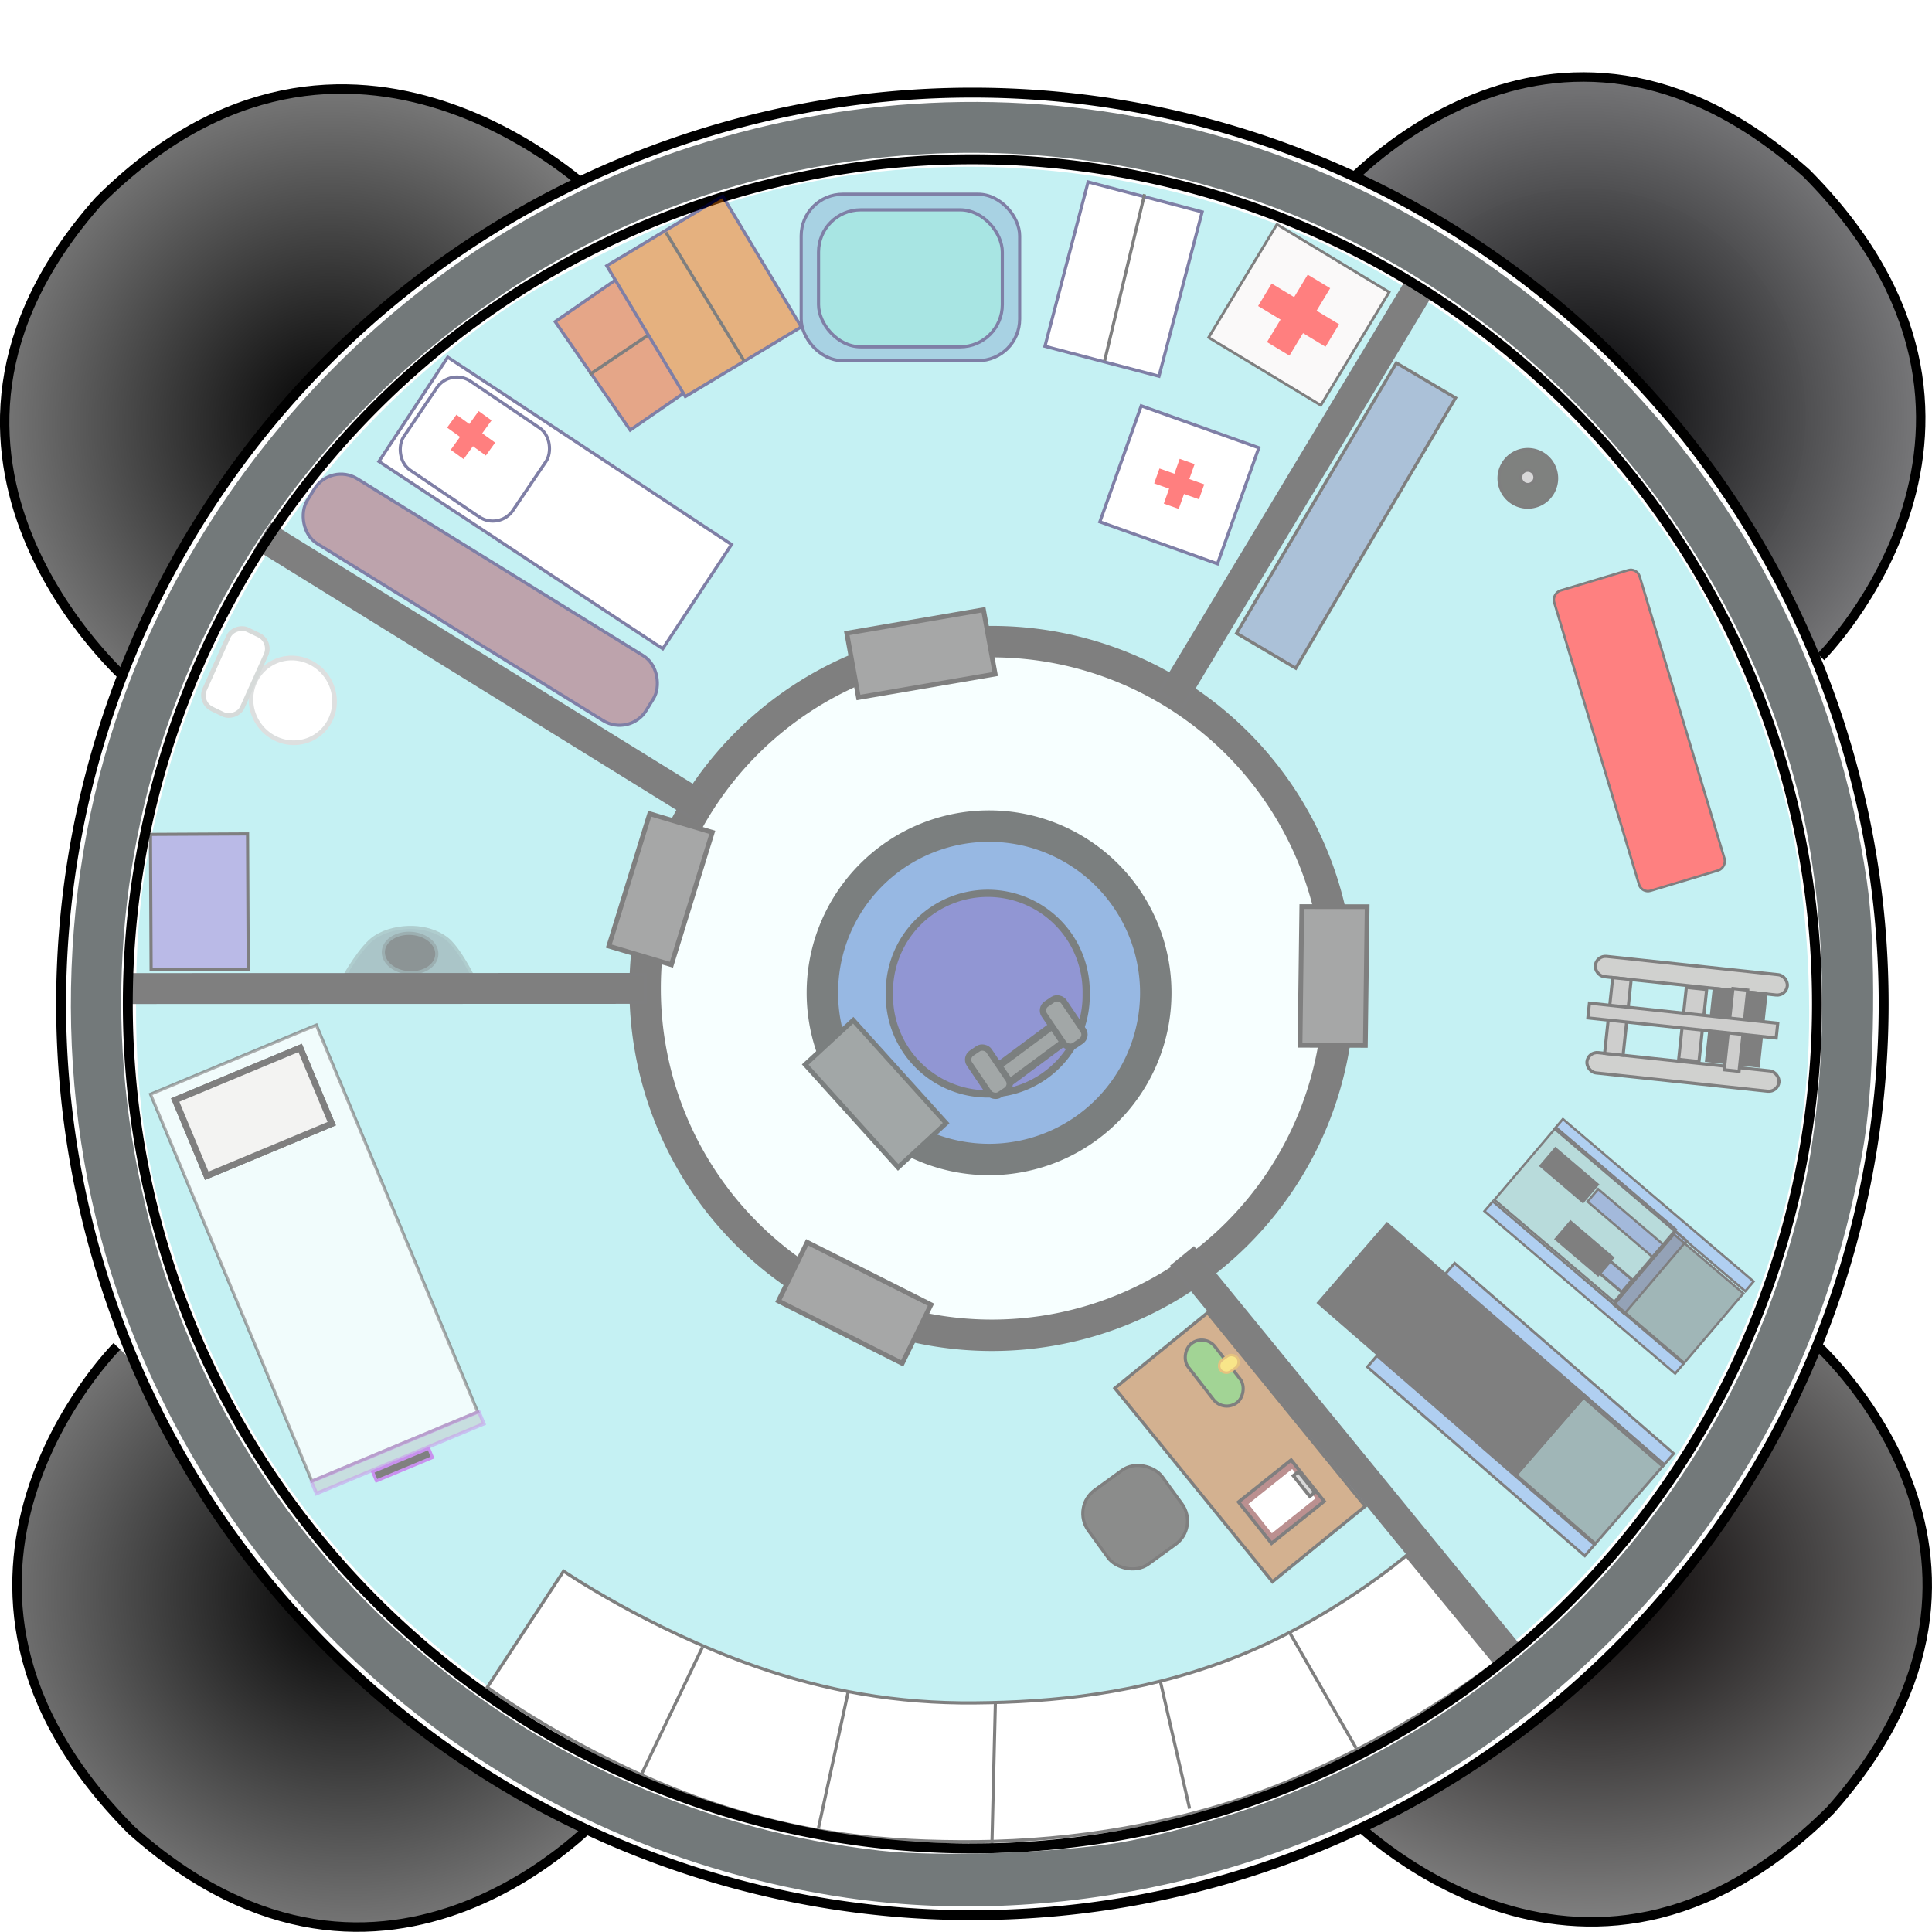 <?xml version="1.0" encoding="UTF-8" standalone="no"?>
<!-- Created with Inkscape (http://www.inkscape.org/) -->

<svg
   xmlns:dc="http://purl.org/dc/elements/1.1/"
   xmlns:cc="http://creativecommons.org/ns#"
   xmlns:rdf="http://www.w3.org/1999/02/22-rdf-syntax-ns#"
   xmlns:svg="http://www.w3.org/2000/svg"
   xmlns="http://www.w3.org/2000/svg"
   xmlns:xlink="http://www.w3.org/1999/xlink"
   xmlns:sodipodi="http://sodipodi.sourceforge.net/DTD/sodipodi-0.dtd"
   xmlns:inkscape="http://www.inkscape.org/namespaces/inkscape"
   width="61.465"
   height="61.46"
   id="svg2396"
   sodipodi:version="0.32"
   inkscape:version="0.47 r22583"
   sodipodi:docname="medical_hab.svg"
   inkscape:output_extension="org.inkscape.output.svg.inkscape"
   version="1.0"
   inkscape:export-filename="/home/scud/Documents/msp/concept_art/lander_hab_color.png"
   inkscape:export-xdpi="99.859245"
   inkscape:export-ydpi="99.859245"
   style="enable-background:new">
  <defs
     id="defs2398">
    <linearGradient
       id="linearGradient3282">
      <stop
         style="stop-color:#000000;stop-opacity:1;"
         offset="0"
         id="stop3284" />
      <stop
         style="stop-color:#7b7b7b;stop-opacity:1;"
         offset="1"
         id="stop3286" />
    </linearGradient>
    <linearGradient
       id="linearGradient3273">
      <stop
         style="stop-color:#000002;stop-opacity:1;"
         offset="0"
         id="stop3275" />
      <stop
         style="stop-color:#777779;stop-opacity:0.991;"
         offset="1"
         id="stop3277" />
    </linearGradient>
    <linearGradient
       id="linearGradient3264">
      <stop
         style="stop-color:#040000;stop-opacity:1;"
         offset="0"
         id="stop3266" />
      <stop
         style="stop-color:#848484;stop-opacity:1;"
         offset="1"
         id="stop3268" />
    </linearGradient>
    <linearGradient
       id="linearGradient3255">
      <stop
         style="stop-color:#000000;stop-opacity:1;"
         offset="0"
         id="stop3257" />
      <stop
         style="stop-color:#828282;stop-opacity:1;"
         offset="1"
         id="stop3259" />
    </linearGradient>
    <radialGradient
       inkscape:collect="always"
       xlink:href="#linearGradient3255"
       id="radialGradient3261"
       cx="295.46"
       cy="93.108"
       fx="295.46"
       fy="93.108"
       r="9.497"
       gradientTransform="matrix(-0.109,1.226,1.294,0.115,209.434,-241.08)"
       gradientUnits="userSpaceOnUse" />
    <radialGradient
       inkscape:collect="always"
       xlink:href="#linearGradient3264"
       id="radialGradient3270"
       cx="337.688"
       cy="93.486"
       fx="337.688"
       fy="93.486"
       r="9.388"
       gradientTransform="matrix(1.488,0.027,0.021,-1.199,-167.321,234.264)"
       gradientUnits="userSpaceOnUse" />
    <radialGradient
       inkscape:collect="always"
       xlink:href="#linearGradient3273"
       id="radialGradient3279"
       cx="336.775"
       cy="134.029"
       fx="336.775"
       fy="134.029"
       r="9.442"
       gradientTransform="matrix(0.016,-1.172,-1.146,-0.016,485.227,491.163)"
       gradientUnits="userSpaceOnUse" />
    <radialGradient
       inkscape:collect="always"
       xlink:href="#linearGradient3282"
       id="radialGradient3319"
       gradientUnits="userSpaceOnUse"
       gradientTransform="matrix(-1.143,0.017,0.017,1.153,630.449,-65.186)"
       cx="293.591"
       cy="134.234"
       fx="293.591"
       fy="134.234"
       r="9.572" />
    <filter
       inkscape:collect="always"
       id="filter3702"
       color-interpolation-filters="sRGB">
      <feBlend
         inkscape:collect="always"
         mode="multiply"
         in2="BackgroundImage"
         id="feBlend3704" />
    </filter>
    <filter
       inkscape:collect="always"
       id="filter5209"
       color-interpolation-filters="sRGB">
      <feGaussianBlur
         inkscape:collect="always"
         stdDeviation="0.012"
         id="feGaussianBlur5211" />
    </filter>
  </defs>
  <sodipodi:namedview
     id="base"
     pagecolor="#ffffff"
     bordercolor="#666666"
     borderopacity="1.0"
     gridtolerance="10000"
     guidetolerance="10"
     objecttolerance="10"
     inkscape:pageopacity="0.0"
     inkscape:pageshadow="2"
     inkscape:zoom="9.0628052"
     inkscape:cx="30.73247"
     inkscape:cy="30.73"
     inkscape:document-units="px"
     inkscape:current-layer="layer6"
     showgrid="true"
     inkscape:snap-global="false"
     inkscape:window-width="1440"
     inkscape:window-height="825"
     inkscape:window-x="0"
     inkscape:window-y="24"
     inkscape:snap-to-guides="false"
     showguides="true"
     inkscape:guide-bbox="true"
     inkscape:snap-grids="true"
     inkscape:snap-object-midpoints="true"
     inkscape:window-maximized="1">
    <inkscape:grid
       type="xygrid"
       id="grid2427"
       visible="true"
       enabled="true"
       empspacing="5"
       snapvisiblegridlinesonly="true" />
    <sodipodi:guide
       orientation="1,0"
       position="31.558,37.737"
       id="guide2842" />
    <sodipodi:guide
       orientation="0,1"
       position="-8.055,30.013"
       id="guide2844" />
  </sodipodi:namedview>
  <g
     inkscape:label="foot pads"
     inkscape:groupmode="layer"
     id="layer1"
     style="display:inline"
     transform="translate(-286.652,-81.089)"
     sodipodi:insensitive="true">
    <path
       style="fill:url(#radialGradient3261);fill-opacity:1;fill-rule:evenodd;stroke:#000000;stroke-width:0.3px;stroke-linecap:butt;stroke-linejoin:miter;stroke-opacity:1;display:inline"
       d="m 290.37,123.922 c 0,0 -7.45,7.44 0.466,15.395 8.152,7.257 15.052,-0.579 15.052,-0.579"
       id="path2415"
       sodipodi:nodetypes="ccc" />
    <path
       style="fill:url(#radialGradient3270);fill-opacity:1;fill-rule:evenodd;stroke:#000000;stroke-width:0.3px;stroke-linecap:butt;stroke-linejoin:miter;stroke-opacity:1;display:inline"
       d="m 329.49,138.812 c 0,0 7.44,7.783 15.395,-0.132 7.257,-8.152 -0.579,-14.941 -0.579,-14.941"
       id="path2417"
       sodipodi:nodetypes="ccc" />
    <path
       style="fill:url(#radialGradient3279);fill-opacity:1;fill-rule:evenodd;stroke:#000000;stroke-width:0.3px;stroke-linecap:butt;stroke-linejoin:miter;stroke-opacity:1;display:inline"
       d="m 344.582,101.988 c 0,0 7.45,-7.44 -0.466,-15.395 -8.152,-7.257 -14.941,0.69 -14.941,0.69"
       id="path2419"
       sodipodi:nodetypes="ccc" />
    <path
       style="fill:url(#radialGradient3319);fill-opacity:1;fill-rule:evenodd;stroke:#000000;stroke-width:0.3px;stroke-linecap:butt;stroke-linejoin:miter;stroke-opacity:1;display:inline"
       d="m 305.645,87.34 c 0,0 -7.885,-7.783 -15.84,0.132 -7.257,8.152 0.913,15.275 0.913,15.275"
       id="path2421"
       sodipodi:nodetypes="ccc" />
  </g>
  <g
     inkscape:groupmode="layer"
     id="layer2"
     style="display:inline"
     transform="translate(-286.652,-81.089)"
     inkscape:label="frame"
     sodipodi:insensitive="true">
    <path
       sodipodi:type="arc"
       style="fill:#ffffff;fill-opacity:1;fill-rule:evenodd;stroke:#000000;stroke-width:0.315;stroke-linecap:round;stroke-linejoin:miter;stroke-miterlimit:4;stroke-opacity:1;stroke-dasharray:none;stroke-dashoffset:0"
       id="path3634"
       sodipodi:cx="30.935921"
       sodipodi:cy="31.938292"
       sodipodi:rx="28.991379"
       sodipodi:ry="28.991379"
       d="m 59.927,31.938 a 28.991,28.991 0 1 1 -57.983,0 28.991,28.991 0 1 1 57.983,0 z"
       transform="translate(286.652,81.089)" />
    <path
       sodipodi:type="arc"
       style="fill:#ffffff;fill-opacity:1;fill-rule:evenodd;stroke:#000000;stroke-width:0.315;stroke-linecap:round;stroke-linejoin:miter;stroke-miterlimit:4;stroke-opacity:1;stroke-dasharray:none;stroke-dashoffset:0"
       id="path3632"
       sodipodi:cx="30.935921"
       sodipodi:cy="31.938292"
       sodipodi:rx="26.870056"
       sodipodi:ry="26.870056"
       d="m 57.806,31.938 a 26.87,26.87 0 1 1 -53.74,0 26.87,26.87 0 1 1 53.74,0 z"
       transform="translate(286.652,81.089)" />
    <path
       style="color:#000000;fill:#73797a;fill-opacity:1;fill-rule:nonzero;stroke:none;stroke-width:1;marker:none;visibility:visible;display:inline;overflow:visible;enable-background:accumulate"
       d="M 26.935,60.377 C 16.357,58.832 7.615,51.716 3.924,41.645 1.719,35.63 1.697,28.471 3.866,22.377 6.714,14.374 13.16,7.845 21.024,4.999 31.598,1.172 43.197,3.705 51.114,11.568 c 4.534,4.503 7.318,10.042 8.279,16.466 0.299,2.002 0.257,6.199 -0.085,8.289 -1.244,7.626 -5.107,14.001 -11.325,18.689 -5.812,4.382 -13.813,6.422 -21.047,5.365 l 0,0 z m 8.711,-1.76 c 0.896,-0.146 2.592,-0.582 3.769,-0.968 8.749,-2.873 15.485,-10.046 17.766,-18.92 1.051,-4.088 1.053,-9.558 0.005,-13.578 C 54.901,16.387 48.25,9.2 39.763,6.323 31.78,3.617 23.012,4.707 16.135,9.26 6.284,15.782 1.815,27.379 4.741,38.827 7.487,49.575 16.833,57.63 28.007,58.878 c 1.832,0.205 5.57,0.077 7.64,-0.261 z"
       id="path3637"
       transform="translate(286.652,81.089)" />
  </g>
  <g
     inkscape:groupmode="layer"
     id="layer6"
     inkscape:label="interior"
     style="opacity:0.5;display:inline"
     transform="translate(0,1.774)">
    <path
       style="color:#000000;fill:#8ce4e8;fill-opacity:1;fill-rule:nonzero;stroke:none;stroke-width:1px;marker:none;visibility:visible;display:inline;overflow:visible;enable-background:accumulate"
       d="M 28.147,58.458 C 17.905,57.35 9.078,50.324 5.771,40.648 4.698,37.509 4.321,35.214 4.328,31.878 4.334,29.314 4.525,27.688 5.078,25.508 6.726,19.007 10.715,13.391 16.34,9.652 c 1.305,-0.868 3.968,-2.206 5.515,-2.772 6.43,-2.353 13.708,-2.058 20.123,0.816 4.451,1.994 8.729,5.714 11.439,9.948 1.624,2.538 2.965,5.8 3.584,8.717 0.519,2.449 0.7,5.896 0.439,8.363 -0.962,9.077 -6.641,17.173 -14.838,21.151 -2.51,1.218 -4.683,1.91 -7.497,2.387 -1.552,0.263 -5.352,0.37 -6.958,0.197 l 0,0 z m 4.839,-21.237 c 1.346,-0.345 2.789,-1.415 3.466,-2.571 0.59,-1.007 0.816,-1.856 0.812,-3.048 -0.006,-1.702 -0.524,-2.993 -1.655,-4.123 -1.154,-1.154 -2.479,-1.694 -4.161,-1.698 -2.633,-0.005 -4.856,1.667 -5.611,4.221 -0.216,0.729 -0.241,2.339 -0.047,2.985 0.13,0.434 0.123,0.469 -0.132,0.661 l -0.269,0.203 0.34,0.365 c 0.187,0.201 0.877,0.961 1.534,1.689 0.656,0.728 1.239,1.342 1.294,1.363 0.055,0.021 0.187,-0.04 0.293,-0.135 0.176,-0.159 0.255,-0.156 0.904,0.035 0.892,0.263 2.322,0.286 3.233,0.053 l 0,0 z"
       id="path3945"
       transform="translate(0,-1.774)" />
    <path
       sodipodi:type="arc"
       style="fill:#efffff;fill-opacity:1;stroke:#000000;stroke-width:1;stroke-linecap:round;stroke-linejoin:miter;stroke-miterlimit:4;stroke-opacity:1;stroke-dasharray:none;stroke-dashoffset:0"
       id="path3630"
       sodipodi:cx="31.557558"
       sodipodi:cy="31.447216"
       sodipodi:rx="11.034111"
       sodipodi:ry="11.034111"
       d="m 42.592,31.447 a 11.034,11.034 0 1 1 -22.068,0 11.034,11.034 0 1 1 22.068,0 z"
       transform="translate(0,-1.774)" />
    <rect
       style="fill:#000000;fill-opacity:1;stroke:#000002;stroke-width:0.09;stroke-linecap:round;stroke-linejoin:miter;stroke-miterlimit:4;stroke-opacity:1;stroke-dasharray:none;stroke-dashoffset:0"
       id="rect3640"
       width="16.456"
       height="0.893"
       x="4.069"
       y="29.231"
       transform="matrix(1,-3.3650439e-4,2.0933525e-4,1,0,0)" />
    <rect
       transform="matrix(0.633,0.774,-0.774,0.633,0,0)"
       y="-5.386"
       x="53.413"
       height="0.893"
       width="16.456"
       id="rect3644"
       style="fill:#000000;fill-opacity:1;stroke:#000002;stroke-width:0.09;stroke-linecap:round;stroke-linejoin:miter;stroke-miterlimit:4;stroke-opacity:1;stroke-dasharray:none;stroke-dashoffset:0" />
    <rect
       transform="matrix(0.893,0.45,-0.44,0.898,0,0)"
       y="22.156"
       x="39.673"
       height="2.079"
       width="4.411"
       id="rect3646"
       style="fill:#4e4f4f;fill-opacity:1;fill-rule:nonzero;stroke:#000000;stroke-width:0.151;stroke-linecap:round;stroke-linejoin:miter;stroke-miterlimit:4;stroke-opacity:1;stroke-dasharray:none;stroke-dashoffset:0;display:inline" />
    <rect
       transform="matrix(0.85,0.526,-0.527,0.85,0,0)"
       y="8.141"
       x="15.196"
       height="0.893"
       width="16.456"
       id="rect3649"
       style="fill:#000000;fill-opacity:1;stroke:#000002;stroke-width:0.09;stroke-linecap:round;stroke-linejoin:miter;stroke-miterlimit:4;stroke-opacity:1;stroke-dasharray:none;stroke-dashoffset:0" />
    <rect
       style="fill:#000000;fill-opacity:1;stroke:#000002;stroke-width:0.087;stroke-linecap:round;stroke-linejoin:miter;stroke-miterlimit:4;stroke-opacity:1;stroke-dasharray:none;stroke-dashoffset:0"
       id="rect3651"
       width="15.248"
       height="0.896"
       x="-16.951"
       y="-42.947"
       transform="matrix(-0.516,0.857,-0.856,-0.516,0,0)" />
    <rect
       style="fill:#4e4f4f;fill-opacity:1;fill-rule:nonzero;stroke:#000000;stroke-width:0.151;stroke-linecap:round;stroke-linejoin:miter;stroke-miterlimit:4;stroke-opacity:1;stroke-dasharray:none;stroke-dashoffset:0;display:inline"
       id="rect3653"
       width="4.411"
       height="2.079"
       x="17.228"
       y="-28.96"
       transform="matrix(-0.295,0.955,-0.958,-0.285,0,0)" />
    <rect
       transform="matrix(-0.986,0.169,-0.179,-0.984,0,0)"
       y="-24.734"
       x="-27.62"
       height="2.079"
       width="4.411"
       id="rect3655"
       style="fill:#4e4f4f;fill-opacity:1;fill-rule:nonzero;stroke:#000000;stroke-width:0.151;stroke-linecap:round;stroke-linejoin:miter;stroke-miterlimit:4;stroke-opacity:1;stroke-dasharray:none;stroke-dashoffset:0;display:inline" />
    <rect
       style="fill:#4e4f4f;fill-opacity:1;fill-rule:nonzero;stroke:#000000;stroke-width:0.151;stroke-linecap:round;stroke-linejoin:miter;stroke-miterlimit:4;stroke-opacity:1;stroke-dasharray:none;stroke-dashoffset:0;display:inline"
       id="rect3657"
       width="4.411"
       height="2.079"
       x="-31.396"
       y="41.767"
       transform="matrix(0.013,-1,1,0.002,0,0)" />
    <path
       style="fill:#9a9ba1;fill-opacity:1;stroke:#aeaeae;stroke-width:0.1;stroke-linecap:butt;stroke-linejoin:miter;stroke-miterlimit:4;stroke-opacity:1;stroke-dasharray:none;display:inline;filter:url(#filter3702)"
       d="m 14.205,28.204 c 0,0 1.026,-0.009 1.463,-0.24 0.325,-0.172 0.591,-0.473 0.761,-0.8 0.193,-0.37 0.302,-0.813 0.248,-1.227 -0.067,-0.521 -0.696,-1.415 -0.696,-1.415"
       id="path3732"
       sodipodi:nodetypes="caaac"
       transform="matrix(-0.433,-0.901,0.901,-0.433,-4.218,54.298)" />
    <path
       sodipodi:type="arc"
       style="fill:#4d4c4c;fill-opacity:1;fill-rule:nonzero;stroke:#aeaeae;stroke-width:0.1;stroke-linecap:butt;stroke-linejoin:miter;stroke-miterlimit:4;stroke-opacity:1;stroke-dasharray:none;stroke-dashoffset:0;display:inline;filter:url(#filter3702)"
       id="path3734"
       sodipodi:cx="38.905445"
       sodipodi:cy="17.629816"
       sodipodi:rx="0.62678504"
       sodipodi:ry="0.85063684"
       d="m 39.532,17.63 a 0.627,0.851 0 1 1 -1.254,0 0.627,0.851 0 1 1 1.254,0 z"
       transform="matrix(0.067,-0.998,0.998,0.067,-7.155,66.193)" />
    <path
       sodipodi:type="arc"
       style="fill:#ffffff;fill-opacity:1;fill-rule:nonzero;stroke:#bcc0c0;stroke-width:0.129;stroke-linecap:butt;stroke-linejoin:miter;stroke-miterlimit:4;stroke-opacity:1;stroke-dasharray:none;stroke-dashoffset:0;display:inline;filter:url(#filter5209)"
       id="path3724"
       sodipodi:cx="44.322659"
       sodipodi:cy="20.718971"
       sodipodi:rx="1.1640294"
       sodipodi:ry="1.1640294"
       d="m 45.487,20.719 a 1.164,1.164 0 1 1 -2.328,0 1.164,1.164 0 1 1 2.328,0 z"
       transform="matrix(-0.977,0.575,-0.592,-1.005,64.883,15.845)" />
    <rect
       style="fill:#ffffff;fill-opacity:1;fill-rule:nonzero;stroke:#aeb5b3;stroke-width:0.148;stroke-linecap:butt;stroke-linejoin:miter;stroke-miterlimit:4;stroke-opacity:1;stroke-dasharray:none;stroke-dashoffset:0;display:inline"
       id="rect3730"
       width="2.763"
       height="1.329"
       x="-1.018"
       y="3.364"
       transform="matrix(-0.411,0.912,-0.9,-0.435,11.263,21.026)"
       ry="0.465" />
    <rect
       style="fill:#7676cf;fill-opacity:1;fill-rule:nonzero;stroke:#000002;stroke-width:0.1;stroke-linecap:round;stroke-linejoin:miter;stroke-miterlimit:4;stroke-opacity:1;stroke-dasharray:none;stroke-dashoffset:0"
       id="rect3681"
       width="4.303"
       height="3.09"
       x="24.795"
       y="-7.752"
       transform="matrix(0.005,1,-1,0.005,0,0)" />
    <path
       style="fill:#ffffff;fill-opacity:1;stroke:#000000;stroke-width:0.1;stroke-linecap:butt;stroke-linejoin:miter;stroke-miterlimit:4;stroke-opacity:1;stroke-dasharray:none"
       d="m 15.503,53.681 c 0,0 2.925,2.143 6.665,3.505 3.21,1.169 5.993,1.434 8.948,1.405 2.955,-0.029 6.343,-0.539 9.422,-1.741 4.039,-1.578 7.019,-3.941 7.019,-3.941 l -2.814,-3.421 c 0,0 -2.419,2.079 -5.58,3.289 -2.938,1.125 -5.716,1.378 -8.157,1.4 -2.441,0.023 -4.735,-0.373 -7.019,-1.18 -3.428,-1.211 -6.057,-3.013 -6.057,-3.013 l -2.428,3.696 z"
       id="path3683"
       transform="translate(0,-1.774)"
       sodipodi:nodetypes="cszsccszscc" />
    <path
       style="fill:none;stroke:#000000;stroke-width:0.1;stroke-linecap:butt;stroke-linejoin:miter;stroke-miterlimit:4;stroke-opacity:1;stroke-dasharray:none"
       d="m 20.413,56.439 1.931,-4.027"
       id="path3685"
       transform="translate(0,-1.774)" />
    <path
       style="fill:none;stroke:#000000;stroke-width:0.1;stroke-linecap:butt;stroke-linejoin:miter;stroke-miterlimit:4;stroke-opacity:1;stroke-dasharray:none"
       d="m 26.041,58.15 0.938,-4.303"
       id="path3687"
       transform="translate(0,-1.774)" />
    <path
       style="fill:none;stroke:#000000;stroke-width:0.1;stroke-linecap:butt;stroke-linejoin:miter;stroke-miterlimit:4;stroke-opacity:1;stroke-dasharray:none"
       d="m 30.84,58.701 0.717,0 0.11,-4.524"
       id="path3689"
       transform="translate(0,-1.774)" />
    <path
       style="fill:none;stroke:#000000;stroke-width:0.1;stroke-linecap:butt;stroke-linejoin:miter;stroke-miterlimit:4;stroke-opacity:1;stroke-dasharray:none"
       d="M 37.847,57.543 36.909,53.46"
       id="path3691"
       transform="translate(0,-1.774)"
       sodipodi:nodetypes="cc" />
    <path
       style="fill:none;stroke:#000000;stroke-width:0.1;stroke-linecap:butt;stroke-linejoin:miter;stroke-miterlimit:4;stroke-opacity:1;stroke-dasharray:none"
       d="M 43.143,55.612 41.047,51.971"
       id="path3693"
       transform="translate(0,-1.774)"
       sodipodi:nodetypes="cc" />
    <path
       style="fill:none;stroke:#000000;stroke-width:1px;stroke-linecap:butt;stroke-linejoin:miter;stroke-opacity:1"
       d="m 44.523,54.95 0,0 z"
       id="path3695"
       transform="translate(0,-1.774)" />
    <path
       style="fill:none;stroke:#000000;stroke-width:1px;stroke-linecap:butt;stroke-linejoin:miter;stroke-opacity:1"
       d="m 40.937,56.55 0,0 z"
       id="path3697"
       transform="translate(0,-1.774)" />
    <rect
       style="fill:#a86321;fill-opacity:1;fill-rule:nonzero;stroke:#000000;stroke-width:0.1;stroke-linecap:round;stroke-linejoin:miter;stroke-miterlimit:4;stroke-opacity:1;stroke-dasharray:none;stroke-dashoffset:0"
       id="rect3699"
       width="3.807"
       height="7.945"
       x="0.741"
       y="55.3"
       transform="matrix(0.775,-0.631,0.631,0.775,0,0)" />
    <rect
       y="-8.298"
       x="-45.667"
       height="5.715"
       width="13.334"
       id="rect3711"
       style="opacity:0.5;fill:#ffffff;fill-opacity:1;fill-rule:nonzero;stroke:#000000;stroke-width:0.095;stroke-linecap:round;stroke-linejoin:miter;stroke-miterlimit:4;stroke-opacity:1;stroke-dasharray:none;stroke-dashoffset:0;display:inline;enable-background:new"
       transform="matrix(-0.385,-0.923,0.923,-0.385,0,0)" />
    <rect
       y="-7.645"
       x="-35.416"
       height="4.306"
       width="2.61"
       id="rect3713"
       style="fill:#e7e8e5;fill-opacity:1;fill-rule:nonzero;stroke:#000000;stroke-width:0.201;stroke-linecap:round;stroke-linejoin:miter;stroke-miterlimit:4;stroke-opacity:1;stroke-dasharray:none;stroke-dashoffset:0;display:inline;enable-background:new"
       transform="matrix(-0.385,-0.923,0.923,-0.385,0,0)" />
    <rect
       style="opacity:0.5;fill:#ffffff;fill-opacity:1;fill-rule:nonzero;stroke:#000000;stroke-width:0.095;stroke-linecap:round;stroke-linejoin:miter;stroke-miterlimit:4;stroke-opacity:1;stroke-dasharray:none;stroke-dashoffset:0;display:inline;enable-background:new"
       id="rect3719"
       width="13.334"
       height="5.715"
       x="-45.667"
       y="-8.298"
       transform="matrix(-0.385,-0.923,0.923,-0.385,0,0)" />
    <rect
       style="fill:#e7e8e5;fill-opacity:1;fill-rule:nonzero;stroke:#000000;stroke-width:0.201;stroke-linecap:round;stroke-linejoin:miter;stroke-miterlimit:4;stroke-opacity:1;stroke-dasharray:none;stroke-dashoffset:0;display:inline;enable-background:new"
       id="rect3721"
       width="2.61"
       height="4.306"
       x="-35.416"
       y="-7.645"
       transform="matrix(-0.385,-0.923,0.923,-0.385,0,0)" />
    <rect
       y="-8.317"
       x="-46.09"
       height="5.77"
       width="0.415"
       id="rect3727"
       style="opacity:0.5;fill:#949797;fill-opacity:1;fill-rule:nonzero;stroke:#9223dd;stroke-width:0.111;stroke-linecap:round;stroke-linejoin:miter;stroke-miterlimit:4;stroke-opacity:1;stroke-dasharray:none;stroke-dashoffset:0;display:inline;enable-background:new"
       transform="matrix(-0.385,-0.923,0.923,-0.385,0,0)" />
    <rect
       y="-6.402"
       x="-46.452"
       height="1.934"
       width="0.315"
       id="rect3729"
       style="fill:#010202;fill-opacity:1;fill-rule:nonzero;stroke:#9223dd;stroke-width:0.095;stroke-linecap:round;stroke-linejoin:miter;stroke-miterlimit:4;stroke-opacity:1;stroke-dasharray:none;stroke-dashoffset:0;display:inline;enable-background:new"
       transform="matrix(-0.385,-0.923,0.923,-0.385,0,0)" />
    <rect
       y="-7.645"
       x="-35.416"
       height="4.306"
       width="2.61"
       id="rect3881"
       style="fill:#e7e8e5;fill-opacity:1;fill-rule:nonzero;stroke:#000000;stroke-width:0.201;stroke-linecap:round;stroke-linejoin:miter;stroke-miterlimit:4;stroke-opacity:1;stroke-dasharray:none;stroke-dashoffset:0;display:inline;enable-background:new"
       transform="matrix(-0.385,-0.923,0.923,-0.385,0,0)" />
    <rect
       style="fill:#181a18;fill-opacity:1;fill-rule:nonzero;stroke:#000000;stroke-width:0.1;stroke-linecap:round;stroke-linejoin:miter;stroke-miterlimit:4;stroke-opacity:1;stroke-dasharray:none;stroke-dashoffset:0"
       id="rect3722"
       width="2.908"
       height="2.908"
       x="0.472"
       y="57.415"
       transform="matrix(0.809,-0.587,0.587,0.809,0,0)"
       ry="0.918" />
    <rect
       style="fill:#46aa2b;fill-opacity:1;fill-rule:nonzero;stroke:#000000;stroke-width:0.1;stroke-linecap:round;stroke-linejoin:miter;stroke-miterlimit:4;stroke-opacity:1;stroke-dasharray:none;stroke-dashoffset:0"
       id="rect3724"
       width="2.373"
       height="1.071"
       x="55.609"
       y="-5.363"
       ry="0.536"
       transform="matrix(0.613,0.79,-0.79,0.613,0,0)" />
    <rect
       transform="matrix(0.781,-0.624,-0.624,-0.781,0,0)"
       style="fill:#782121;fill-opacity:1;fill-rule:nonzero;stroke:#020000;stroke-width:0.106;stroke-linecap:round;stroke-linejoin:miter;stroke-miterlimit:4;stroke-opacity:1;stroke-dasharray:none;stroke-dashoffset:0;display:inline;enable-background:new"
       id="rect3649-9"
       width="2.143"
       height="1.683"
       x="2.064"
       y="-62.245" />
    <rect
       transform="matrix(0.781,-0.624,-0.624,-0.781,0,0)"
       style="fill:#ffffff;fill-opacity:1;fill-rule:nonzero;stroke:none;display:inline;enable-background:new"
       id="rect3651-8"
       width="1.782"
       height="1.194"
       x="2.271"
       y="-62.001" />
    <rect
       transform="matrix(0.781,-0.624,-0.624,-0.781,0,0)"
       style="fill:#b3b3b3;fill-opacity:1;fill-rule:nonzero;stroke:#000000;stroke-width:0.106;stroke-opacity:1;display:inline;enable-background:new"
       id="rect3653-3"
       width="0.207"
       height="0.841"
       x="3.949"
       y="-61.838" />
    <rect
       style="fill:#f2cc14;fill-opacity:1;fill-rule:nonzero;stroke:#cc8600;stroke-width:0.078;stroke-linecap:round;stroke-linejoin:miter;stroke-miterlimit:4;stroke-opacity:1;stroke-dasharray:none;stroke-dashoffset:0"
       id="rect3739"
       width="0.66"
       height="0.45"
       x="7.314"
       y="56.357"
       ry="0.225"
       transform="matrix(0.814,-0.581,0.581,0.814,0,0)" />
    <rect
       style="fill:#000000;fill-opacity:1;stroke:#000002;stroke-width:0.083;stroke-linecap:round;stroke-linejoin:miter;stroke-miterlimit:4;stroke-opacity:1;stroke-dasharray:none;display:inline;filter:url(#filter3702);enable-background:new"
       id="rect3682"
       width="8.342"
       height="3.337"
       x="3.472"
       y="0.575"
       transform="matrix(-0.755,-0.656,0.656,-0.755,50.482,47.859)" />
    <rect
       style="fill:#797a7a;fill-opacity:1;fill-rule:nonzero;stroke:#000002;stroke-width:0.083;stroke-linecap:round;stroke-linejoin:miter;stroke-miterlimit:4;stroke-opacity:1;stroke-dasharray:none;display:inline;filter:url(#filter3702);enable-background:new"
       id="rect3684"
       width="3.337"
       height="3.337"
       x="0.136"
       y="0.575"
       transform="matrix(-0.755,-0.656,0.656,-0.755,50.482,47.859)" />
    <rect
       style="fill:#b1b3fb;fill-opacity:1;fill-rule:nonzero;stroke:#000002;stroke-width:0.085;stroke-linecap:round;stroke-linejoin:miter;stroke-miterlimit:4;stroke-opacity:1;stroke-dasharray:none;display:inline;filter:url(#filter3702);enable-background:new"
       id="rect3686"
       width="9.164"
       height="0.471"
       x="0.135"
       y="0.06"
       transform="matrix(-0.755,-0.656,0.656,-0.755,50.482,47.859)" />
    <rect
       style="fill:#b1b3fb;fill-opacity:1;fill-rule:nonzero;stroke:#000002;stroke-width:0.083;stroke-linecap:round;stroke-linejoin:miter;stroke-miterlimit:4;stroke-opacity:1;stroke-dasharray:none;display:inline;filter:url(#filter3702);enable-background:new"
       id="rect3688"
       width="9.233"
       height="0.539"
       x="0.134"
       y="3.834"
       transform="matrix(-0.755,-0.656,0.656,-0.755,50.482,47.859)" />
    <rect
       y="-0.221"
       x="1.052"
       height="0.409"
       width="7.973"
       id="rect3706"
       style="fill:#b1b3fb;fill-opacity:1;fill-rule:nonzero;stroke:#000002;stroke-width:0.074;stroke-linecap:round;stroke-linejoin:miter;stroke-miterlimit:4;stroke-opacity:1;stroke-dasharray:none;display:inline;filter:url(#filter3702);enable-background:new"
       transform="matrix(-0.761,-0.648,0.648,-0.761,54.238,42.439)" />
    <rect
       style="fill:#b1b3fb;fill-opacity:1;fill-rule:nonzero;stroke:#000002;stroke-width:0.074;stroke-linecap:round;stroke-linejoin:miter;stroke-miterlimit:4;stroke-opacity:1;stroke-dasharray:none;display:inline;filter:url(#filter3702);enable-background:new"
       id="rect3708"
       width="7.973"
       height="0.409"
       x="1.052"
       y="3.222"
       transform="matrix(-0.761,-0.648,0.648,-0.761,54.238,42.439)" />
    <rect
       y="0.226"
       x="1.053"
       height="2.903"
       width="2.903"
       id="rect3710"
       style="fill:#797a7a;fill-opacity:1;fill-rule:nonzero;stroke:#000002;stroke-width:0.073;stroke-linecap:round;stroke-linejoin:miter;stroke-miterlimit:4;stroke-opacity:1;stroke-dasharray:none;display:inline;filter:url(#filter3702);enable-background:new"
       transform="matrix(-0.761,-0.648,0.648,-0.761,54.238,42.439)" />
    <rect
       style="fill:#cdcdc9;fill-opacity:1;fill-rule:nonzero;stroke:#000002;stroke-width:0.073;stroke-linecap:round;stroke-linejoin:miter;stroke-miterlimit:4;stroke-opacity:1;stroke-dasharray:none;display:inline;filter:url(#filter3702);enable-background:new"
       id="rect3712"
       width="5.008"
       height="3.026"
       x="4.011"
       y="0.261"
       transform="matrix(-0.761,-0.648,0.648,-0.761,54.238,42.439)" />
    <rect
       style="fill:#000000;fill-opacity:1;fill-rule:nonzero;stroke:#000002;stroke-width:0.073;stroke-linecap:round;stroke-linejoin:miter;stroke-miterlimit:4;stroke-opacity:1;stroke-dasharray:none;display:inline;filter:url(#filter3702);enable-background:new"
       id="rect3714"
       width="1.774"
       height="0.73"
       x="4.95"
       y="0.574"
       transform="matrix(-0.761,-0.648,0.648,-0.761,54.238,42.439)" />
    <rect
       y="2.035"
       x="6.828"
       height="0.73"
       width="1.774"
       id="rect3716"
       style="fill:#000000;fill-opacity:1;fill-rule:nonzero;stroke:#000002;stroke-width:0.073;stroke-linecap:round;stroke-linejoin:miter;stroke-miterlimit:4;stroke-opacity:1;stroke-dasharray:none;display:inline;filter:url(#filter3702);enable-background:new"
       transform="matrix(-0.761,-0.648,0.648,-0.761,54.238,42.439)" />
    <rect
       style="fill:#a0a2ff;fill-opacity:1;fill-rule:nonzero;stroke:#000002;stroke-width:0.073;stroke-linecap:round;stroke-linejoin:miter;stroke-miterlimit:4;stroke-opacity:1;stroke-dasharray:none;display:inline;filter:url(#filter3702);enable-background:new"
       id="rect3718"
       width="2.713"
       height="0.522"
       x="4.011"
       y="2.139"
       transform="matrix(-0.761,-0.648,0.648,-0.761,54.238,42.439)" />
    <rect
       style="fill:#a0a2ff;fill-opacity:1;fill-rule:nonzero;stroke:#000002;stroke-width:0.092;stroke-linecap:round;stroke-linejoin:miter;stroke-miterlimit:4;stroke-opacity:1;stroke-dasharray:none;display:inline;filter:url(#filter3702);enable-background:new"
       id="rect3720"
       width="0.919"
       height="0.515"
       x="4.027"
       y="0.651"
       transform="matrix(-0.761,-0.648,0.648,-0.761,54.238,42.439)" />
    <rect
       style="fill:#a0a2ff;fill-opacity:1;fill-rule:nonzero;stroke:#000002;stroke-width:0.073;stroke-linecap:round;stroke-linejoin:miter;stroke-miterlimit:4;stroke-opacity:1;stroke-dasharray:none;display:inline;filter:url(#filter3702);enable-background:new"
       id="rect3722-3"
       width="0.443"
       height="3.062"
       x="3.516"
       y="0.177"
       transform="matrix(-0.761,-0.648,0.648,-0.761,54.238,42.439)" />
    <rect
       style="fill:#fe0101;fill-opacity:1;fill-rule:nonzero;stroke:#000002;stroke-width:0.077;stroke-linecap:round;stroke-linejoin:miter;stroke-miterlimit:4;stroke-opacity:1;stroke-dasharray:none;display:inline;enable-background:new"
       id="rect3724-1"
       width="9.969"
       height="2.84"
       x="30.575"
       y="-45.171"
       transform="matrix(0.288,0.958,-0.958,0.288,0,0)"
       ry="0.294" />
    <rect
       style="fill:#a2a3a0;fill-opacity:1;fill-rule:nonzero;stroke:#000000;stroke-width:0.1;stroke-linecap:round;stroke-linejoin:miter;stroke-miterlimit:4;stroke-opacity:1;stroke-dasharray:none;stroke-dashoffset:0"
       id="rect3815"
       width="6.146"
       height="0.65"
       x="53.616"
       y="26.153"
       transform="matrix(0.994,0.106,-0.106,0.994,0,0)"
       ry="0.325" />
    <rect
       style="fill:#a2a3a0;fill-opacity:1;fill-rule:nonzero;stroke:#000000;stroke-width:0.1;stroke-linecap:round;stroke-linejoin:miter;stroke-miterlimit:4;stroke-opacity:1;stroke-dasharray:none;stroke-dashoffset:0"
       id="rect3822"
       width="6.146"
       height="0.65"
       x="53.556"
       y="23.08"
       ry="0.325"
       transform="matrix(0.994,0.106,-0.106,0.994,0,0)" />
    <rect
       style="fill:#000000;fill-opacity:1;fill-rule:nonzero;stroke:#000000;stroke-width:0.1;stroke-linecap:round;stroke-linejoin:miter;stroke-miterlimit:4;stroke-opacity:1;stroke-dasharray:none;stroke-dashoffset:0"
       id="rect3824"
       width="1.655"
       height="2.305"
       x="57.398"
       y="23.731"
       transform="matrix(0.994,0.106,-0.106,0.994,0,0)" />
    <rect
       style="fill:#9d9d9c;fill-opacity:1;fill-rule:nonzero;stroke:#000000;stroke-width:0.1;stroke-linecap:round;stroke-linejoin:miter;stroke-miterlimit:4;stroke-opacity:1;stroke-dasharray:none;stroke-dashoffset:0"
       id="rect3826"
       width="0.65"
       height="2.305"
       x="56.511"
       y="23.79"
       transform="matrix(0.994,0.106,-0.106,0.994,0,0)" />
    <rect
       style="fill:#9d9d9c;fill-opacity:1;fill-rule:nonzero;stroke:#000000;stroke-width:0.1;stroke-linecap:round;stroke-linejoin:miter;stroke-miterlimit:4;stroke-opacity:1;stroke-dasharray:none;stroke-dashoffset:0"
       id="rect3828"
       width="0.473"
       height="2.6"
       x="57.989"
       y="23.671"
       transform="matrix(0.994,0.106,-0.106,0.994,0,0)" />
    <rect
       style="fill:#9d9d9c;fill-opacity:1;fill-rule:nonzero;stroke:#000000;stroke-width:0.1;stroke-linecap:round;stroke-linejoin:miter;stroke-miterlimit:4;stroke-opacity:1;stroke-dasharray:none;stroke-dashoffset:0"
       id="rect3830"
       width="0.591"
       height="2.423"
       x="54.147"
       y="23.731"
       transform="matrix(0.994,0.106,-0.106,0.994,0,0)" />
    <rect
       style="fill:#9d9d9c;fill-opacity:1;fill-rule:nonzero;stroke:#000000;stroke-width:0.1;stroke-linecap:round;stroke-linejoin:miter;stroke-miterlimit:4;stroke-opacity:1;stroke-dasharray:none;stroke-dashoffset:0"
       id="rect3832"
       width="6.028"
       height="0.473"
       x="53.497"
       y="24.617"
       transform="matrix(0.994,0.106,-0.106,0.994,0,0)" />
    <rect
       style="fill:#5783b2;fill-opacity:1;fill-rule:nonzero;stroke:#000000;stroke-width:0.1;stroke-linecap:round;stroke-linejoin:miter;stroke-miterlimit:4;stroke-opacity:1;stroke-dasharray:none;stroke-dashoffset:0"
       id="rect3834"
       width="2.187"
       height="9.987"
       x="43.206"
       y="-14.192"
       transform="matrix(0.861,0.509,-0.509,0.861,0,0)" />
    <path
       sodipodi:type="arc"
       style="fill:#000400;fill-opacity:1;fill-rule:nonzero;stroke:#000000;stroke-width:0.1;stroke-linecap:round;stroke-linejoin:miter;stroke-miterlimit:4;stroke-opacity:1;stroke-dasharray:none;stroke-dashoffset:0"
       id="path3836"
       sodipodi:cx="48.605782"
       sodipodi:cy="15.218023"
       sodipodi:rx="0.91597521"
       sodipodi:ry="0.91597521"
       d="m 49.522,15.218 a 0.916,0.916 0 1 1 -1.832,0 0.916,0.916 0 1 1 1.832,0 z"
       transform="translate(0,-1.774)" />
    <path
       sodipodi:type="arc"
       style="fill:#b1b0b2;fill-opacity:1;fill-rule:nonzero;stroke:#000000;stroke-width:0.1;stroke-linecap:round;stroke-linejoin:miter;stroke-miterlimit:4;stroke-opacity:1;stroke-dasharray:none;stroke-dashoffset:0"
       id="path3838"
       sodipodi:cx="48.63533"
       sodipodi:cy="15.188476"
       sodipodi:rx="0.22693552"
       sodipodi:ry="0.22693552"
       d="m 48.862,15.188 a 0.227,0.227 0 1 1 -0.454,0 0.227,0.227 0 1 1 0.454,0 z"
       transform="translate(-0.03,-1.774)" />
    <rect
       style="fill:#f5f3f4;fill-opacity:1;fill-rule:nonzero;stroke:#000000;stroke-width:0.084;stroke-linecap:butt;stroke-linejoin:miter;stroke-miterlimit:4;stroke-opacity:1;stroke-dasharray:none;stroke-dashoffset:0;display:inline;enable-background:new"
       id="rect3977"
       width="4.171"
       height="4.205"
       x="37.547"
       y="-16.411"
       transform="matrix(0.856,0.517,-0.517,0.856,0,0)" />
    <rect
       style="fill:#ff0000;fill-opacity:1;fill-rule:nonzero;stroke:none;display:inline;enable-background:new"
       id="rect3979"
       width="0.835"
       height="2.506"
       x="39.212"
       y="-15.548"
       transform="matrix(0.856,0.517,-0.517,0.856,0,0)" />
    <rect
       style="fill:#ff0000;fill-opacity:1;fill-rule:nonzero;stroke:none;display:inline;enable-background:new"
       id="rect3981"
       width="2.506"
       height="0.835"
       x="38.377"
       y="-14.712"
       transform="matrix(0.856,0.517,-0.517,0.856,0,0)" />
    <rect
       style="fill:#7b475a;fill-opacity:1;fill-rule:nonzero;stroke:#00004d;stroke-width:0.1;stroke-linecap:round;stroke-linejoin:miter;stroke-miterlimit:4;stroke-opacity:1;stroke-dasharray:none;stroke-dashoffset:0"
       id="rect3717"
       width="12.689"
       height="2.428"
       x="15.764"
       y="5.464"
       transform="matrix(0.85,0.526,-0.526,0.85,0,0)"
       ry="0.993" />
    <rect
       style="fill:#ffffff;fill-opacity:1;fill-rule:nonzero;stroke:#00004d;stroke-width:0.1;stroke-linecap:round;stroke-linejoin:miter;stroke-miterlimit:4;stroke-opacity:1;stroke-dasharray:none;stroke-dashoffset:0"
       id="rect3723"
       width="10.813"
       height="3.972"
       x="17.164"
       y="0.159"
       transform="matrix(0.835,0.551,-0.551,0.835,0,0)" />
    <rect
       style="fill:#ffffff;fill-opacity:1;fill-rule:nonzero;stroke:#00004d;stroke-width:0.1;stroke-linecap:round;stroke-linejoin:miter;stroke-miterlimit:4;stroke-opacity:1;stroke-dasharray:none;stroke-dashoffset:0"
       id="rect3725"
       width="4.193"
       height="3.421"
       x="17.436"
       y="0.191"
       transform="matrix(0.828,0.56,-0.56,0.828,0,0)"
       ry="0.772" />
    <rect
       transform="matrix(0.585,-0.811,0.811,0.585,0,0)"
       y="18.458"
       x="-1.273"
       height="1.519"
       width="0.506"
       id="rect3728"
       style="fill:#ff0000;fill-opacity:1;fill-rule:nonzero;stroke:none;display:inline;enable-background:new" />
    <rect
       transform="matrix(0.585,-0.811,0.811,0.585,0,0)"
       y="18.964"
       x="-1.779"
       height="0.506"
       width="1.519"
       id="rect3731"
       style="fill:#ff0000;fill-opacity:1;fill-rule:nonzero;stroke:none;display:inline;enable-background:new" />
    <rect
       style="fill:#cc4d12;fill-opacity:1;fill-rule:nonzero;stroke:#00004d;stroke-width:0.1;stroke-linecap:round;stroke-linejoin:miter;stroke-miterlimit:4;stroke-opacity:1;stroke-dasharray:none;stroke-dashoffset:0"
       id="rect3733"
       width="5.958"
       height="4.193"
       x="9.713"
       y="16.994"
       transform="matrix(0.823,-0.569,0.569,0.823,0,0)" />
    <path
       style="fill:none;stroke:#000000;stroke-width:0.1;stroke-linecap:butt;stroke-linejoin:miter;stroke-miterlimit:4;stroke-opacity:1;stroke-dasharray:none"
       d="M 18.758,11.917 23.834,8.496"
       id="path3735"
       transform="translate(0,-1.774)" />
    <rect
       style="fill:#cc6400;fill-opacity:1;fill-rule:nonzero;stroke:#00004d;stroke-width:0.1;stroke-linecap:round;stroke-linejoin:miter;stroke-miterlimit:4;stroke-opacity:1;stroke-dasharray:none;stroke-dashoffset:0"
       id="rect3737"
       width="4.855"
       height="4.303"
       x="15.673"
       y="-17.409"
       transform="matrix(0.515,0.857,-0.857,0.515,0,0)" />
    <path
       style="fill:none;stroke:#000000;stroke-width:0.1;stroke-linecap:butt;stroke-linejoin:miter;stroke-miterlimit:4;stroke-opacity:1;stroke-dasharray:none"
       d="m 21.185,7.393 2.483,4.083"
       id="path3739"
       transform="translate(0,-1.774)"
       sodipodi:nodetypes="cc" />
    <rect
       style="fill:#51a6c7;fill-opacity:1;fill-rule:nonzero;stroke:#00004d;stroke-width:0.1;stroke-linecap:round;stroke-linejoin:miter;stroke-miterlimit:4;stroke-opacity:1;stroke-dasharray:none;stroke-dashoffset:0"
       id="rect3741"
       width="6.951"
       height="5.296"
       x="25.489"
       y="6.179"
       transform="translate(0,-1.774)"
       ry="1.324" />
    <rect
       style="fill:#51ccc7;fill-opacity:1;fill-rule:nonzero;stroke:#00004d;stroke-width:0.101;stroke-linecap:round;stroke-linejoin:miter;stroke-miterlimit:4;stroke-opacity:1;stroke-dasharray:none;stroke-dashoffset:0"
       id="rect3743"
       width="5.847"
       height="4.358"
       x="26.041"
       y="4.902"
       ry="1.341" />
    <rect
       style="fill:#ffffff;fill-opacity:1;fill-rule:nonzero;stroke:#00004d;stroke-width:0.1;stroke-linecap:round;stroke-linejoin:miter;stroke-miterlimit:4;stroke-opacity:1;stroke-dasharray:none;stroke-dashoffset:0"
       id="rect3745"
       width="3.752"
       height="5.407"
       x="34.508"
       y="-4.913"
       transform="matrix(0.967,0.254,-0.254,0.967,0,0)" />
    <path
       style="fill:none;stroke:#000000;stroke-width:0.1;stroke-linecap:butt;stroke-linejoin:miter;stroke-miterlimit:4;stroke-opacity:1;stroke-dasharray:none"
       d="M 36.413,6.179 35.144,11.475"
       id="path3748"
       transform="translate(0,-1.774)"
       sodipodi:nodetypes="cc" />
    <rect
       style="fill:#ffffff;fill-opacity:1;fill-rule:nonzero;stroke:#00004d;stroke-width:0.1;stroke-linecap:round;stroke-linejoin:miter;stroke-miterlimit:4;stroke-opacity:1;stroke-dasharray:none;stroke-dashoffset:0"
       id="rect3750"
       width="3.972"
       height="3.917"
       x="37.934"
       y="-1.707"
       transform="matrix(0.942,0.336,-0.336,0.942,0,0)" />
    <rect
       transform="matrix(0.942,0.334,-0.334,0.942,0,0)"
       y="-0.456"
       x="39.68"
       height="1.512"
       width="0.504"
       id="rect3752"
       style="fill:#ff0000;fill-opacity:1;fill-rule:nonzero;stroke:none;display:inline;enable-background:new" />
    <rect
       transform="matrix(0.942,0.334,-0.334,0.942,0,0)"
       y="0.048"
       x="39.176"
       height="0.504"
       width="1.512"
       id="rect3754"
       style="fill:#ff0000;fill-opacity:1;fill-rule:nonzero;stroke:none;display:inline;enable-background:new" />
  </g>
  <g
     inkscape:groupmode="layer"
     id="layer4"
     inkscape:label="central ladder"
     style="opacity:0.5;display:inline"
     transform="translate(0,1.774)"
     sodipodi:insensitive="true">
    <path
       sodipodi:type="arc"
       style="fill:#3771c8;fill-opacity:1;stroke:#000000;stroke-opacity:1;display:inline"
       id="path2850"
       sodipodi:cx="31.466251"
       sodipodi:cy="29.810972"
       sodipodi:rx="5.3033009"
       sodipodi:ry="5.3033009"
       d="m 36.77,29.811 a 5.303,5.303 0 1 1 -10.607,0 5.303,5.303 0 1 1 10.607,0 z" />
    <rect
       style="fill:#4e4f4f;fill-opacity:1;fill-rule:nonzero;stroke:#000000;stroke-width:0.151;stroke-linecap:round;stroke-linejoin:miter;stroke-miterlimit:4;stroke-opacity:1;stroke-dasharray:none;stroke-dashoffset:0;display:inline"
       id="rect3627"
       width="4.411"
       height="2.079"
       x="40.972"
       y="0.417"
       transform="matrix(0.67,0.742,-0.735,0.678,0,0)" />
    <path
       sodipodi:type="arc"
       style="fill:#2c2ea8;fill-opacity:1;fill-rule:nonzero;stroke:#000000;stroke-width:0.2;stroke-linecap:round;stroke-linejoin:miter;stroke-miterlimit:4;stroke-opacity:1;stroke-dasharray:none;stroke-dashoffset:0;display:inline"
       id="path3640"
       sodipodi:cx="31.52923"
       sodipodi:cy="31.460489"
       sodipodi:rx="2.7195022"
       sodipodi:ry="2.7195022"
       d="m 34.249,31.46 a 2.72,2.72 0 1 1 -5.439,0 2.72,2.72 0 1 1 5.439,0 z"
       transform="matrix(1.151,0,0,1.151,-4.865,-6.373)" />
    <rect
       style="fill:#4e4f4f;fill-opacity:1;fill-rule:nonzero;stroke:#000000;stroke-width:0.238;stroke-linecap:round;stroke-linejoin:miter;stroke-miterlimit:4;stroke-opacity:1;stroke-dasharray:none;stroke-dashoffset:0;display:inline"
       id="rect3633"
       width="3.178"
       height="0.644"
       x="9.91"
       y="44.909"
       transform="matrix(0.803,-0.596,0.522,0.853,0,0)"
       ry="0.303" />
    <rect
       ry="0.25"
       transform="matrix(0.828,-0.561,0.561,0.828,0,0)"
       y="43.64"
       x="10.387"
       height="1.596"
       width="0.751"
       id="rect3631"
       style="fill:#4e4f4f;fill-opacity:1;fill-rule:nonzero;stroke:#000000;stroke-width:0.2;stroke-linecap:round;stroke-linejoin:miter;stroke-miterlimit:4;stroke-opacity:1;stroke-dasharray:none;stroke-dashoffset:0;display:inline" />
    <rect
       style="fill:#4e4f4f;fill-opacity:1;fill-rule:nonzero;stroke:#000000;stroke-width:0.2;stroke-linecap:round;stroke-linejoin:miter;stroke-miterlimit:4;stroke-opacity:1;stroke-dasharray:none;stroke-dashoffset:0;display:inline"
       id="rect3629"
       width="0.751"
       height="1.596"
       x="7.54"
       y="43.6"
       transform="matrix(0.828,-0.561,0.561,0.828,0,0)"
       ry="0.25" />
  </g>
  <g
     inkscape:groupmode="layer"
     id="layer5"
     inkscape:label="airlock"
     style="display:none"
     sodipodi:insensitive="true">
    <rect
       style="fill:#0000ff;fill-opacity:0;stroke:#000000;stroke-width:0.285;display:inline"
       id="rect2425"
       width="11.117"
       height="7.115"
       x="312.454"
       y="-90.12"
       ry="0.222"
       transform="matrix(1,0,0,-1,-286.652,-81.089)" />
    <path
       transform="translate(-286.652,-81.089)"
       style="fill:#000080;fill-opacity:1;fill-rule:evenodd;stroke:#000000;stroke-width:0.23;stroke-miterlimit:4;stroke-opacity:1;stroke-dasharray:none;display:inline"
       d="m 312.668,86.578 0.041,3.336 5.292,0 5.292,0 0.041,-3.336 0.041,-3.336 -5.375,0 -5.375,0 0.041,3.336 z"
       id="path3327" />
  </g>
</svg>
